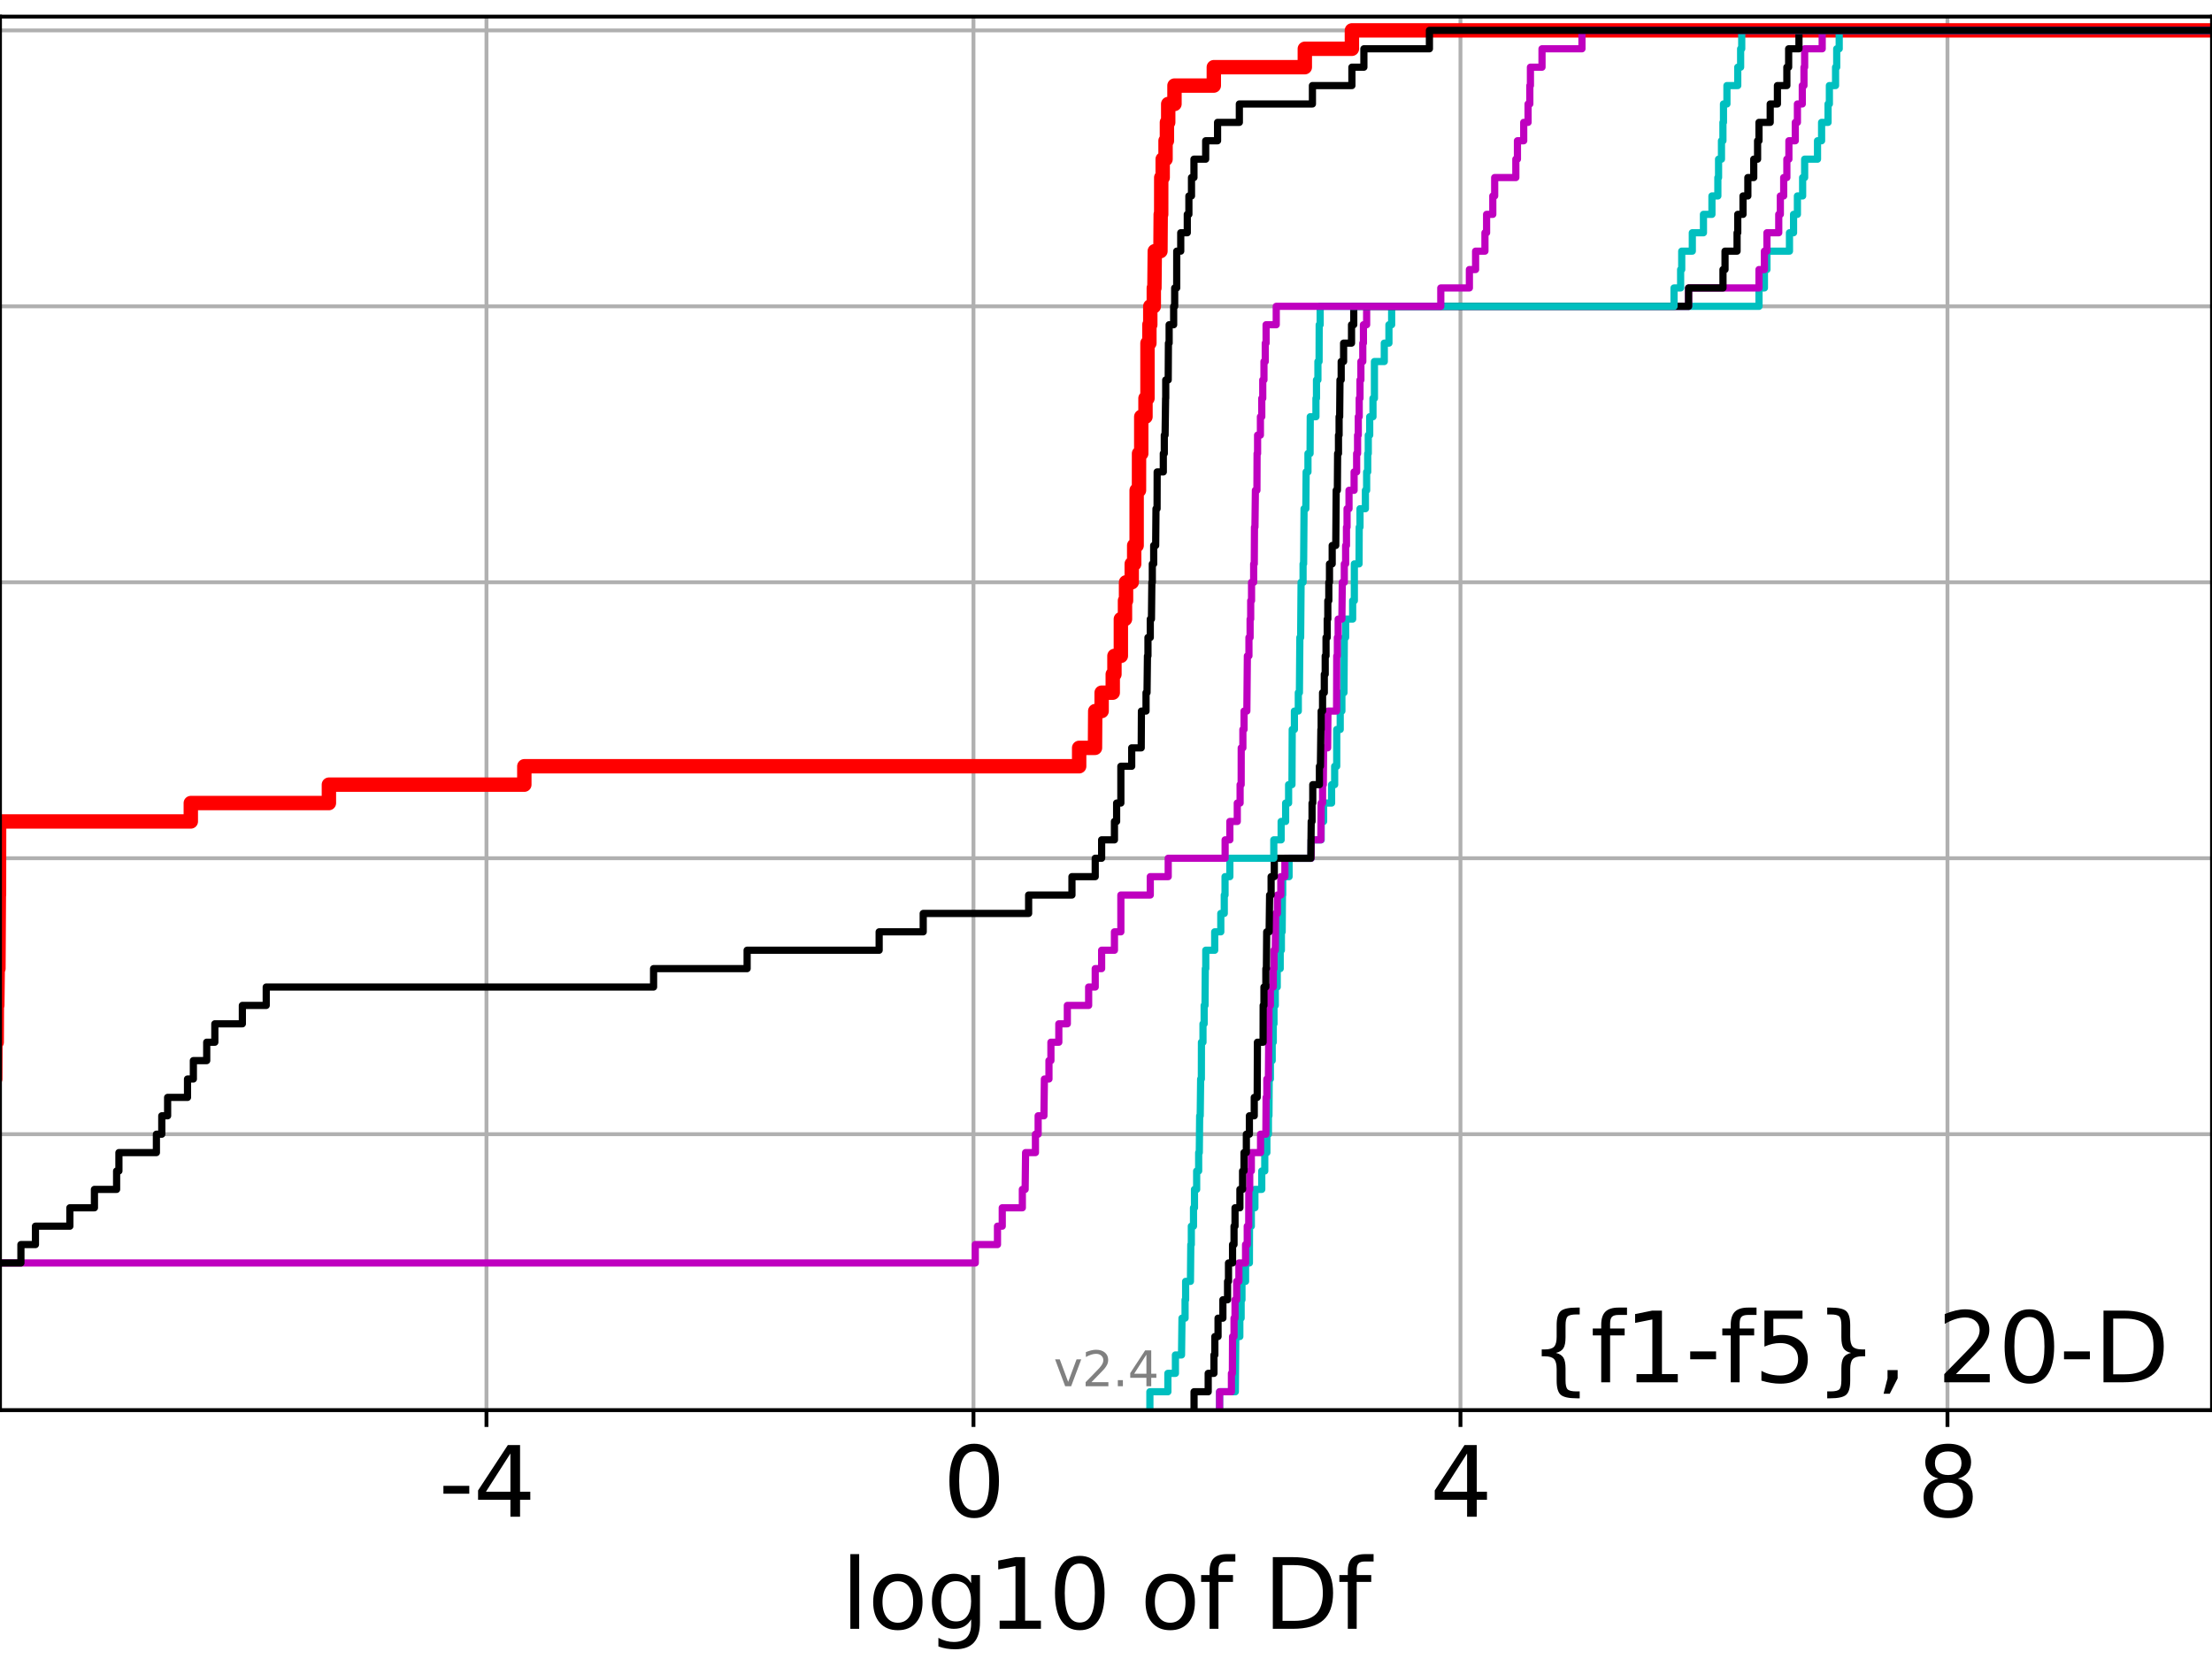 <?xml version="1.0" encoding="utf-8" standalone="no"?>
<!DOCTYPE svg PUBLIC "-//W3C//DTD SVG 1.1//EN"
  "http://www.w3.org/Graphics/SVG/1.1/DTD/svg11.dtd">
<svg height="345.6pt" version="1.1" viewBox="0 0 460.8 345.6" width="460.8pt" xmlns="http://www.w3.org/2000/svg" xmlns:xlink="http://www.w3.org/1999/xlink">
 <defs>
  <style type="text/css">*{stroke-linecap:butt;stroke-linejoin:round;}</style>
 </defs>
 <g id="figure_1">
  <g id="patch_1">
   <path d="M 0 345.6 
L 460.8 345.6 
L 460.8 0 
L 0 0 
z
" style="fill:#ffffff;"/>
  </g>
  <g id="axes_1">
   <g id="patch_2">
    <path d="M 0 293.76 
L 460.8 293.76 
L 460.8 3.456 
L 0 3.456 
z
" style="fill:#ffffff;"/>
   </g>
   <g id="matplotlib.axis_1">
    <g id="xtick_1">
     <g id="line2d_1">
      <path clip-path="url(#p30ed8960a1)" d="M 101.341 293.76 
L 101.341 3.456 
" style="fill:none;stroke:#b0b0b0;stroke-linecap:square;stroke-width:0.8;"/>
     </g>
     <g id="line2d_2">
      <defs>
       <path d="M 0 0 
L 0 3.5 
" id="mdcde211736" style="stroke:#000000;stroke-width:0.8;"/>
      </defs>
      <g>
       <use style="stroke:#000000;stroke-width:0.8;" x="101.341" xlink:href="#mdcde211736" y="293.76"/>
      </g>
     </g>
     <g id="text_1">
      <!-- -4 -->
      <g transform="translate(91.371 315.957)scale(0.2 -0.2)">
       <defs>
        <path d="M 313 2009 
L 1997 2009 
L 1997 1497 
L 313 1497 
L 313 2009 
z
" id="DejaVuSans-2d" transform="scale(0.016)"/>
        <path d="M 2419 4116 
L 825 1625 
L 2419 1625 
L 2419 4116 
z
M 2253 4666 
L 3047 4666 
L 3047 1625 
L 3713 1625 
L 3713 1100 
L 3047 1100 
L 3047 0 
L 2419 0 
L 2419 1100 
L 313 1100 
L 313 1709 
L 2253 4666 
z
" id="DejaVuSans-34" transform="scale(0.016)"/>
       </defs>
       <use xlink:href="#DejaVuSans-2d"/>
       <use x="36.084" xlink:href="#DejaVuSans-34"/>
      </g>
     </g>
    </g>
    <g id="xtick_2">
     <g id="line2d_3">
      <path clip-path="url(#p30ed8960a1)" d="M 202.792 293.76 
L 202.792 3.456 
" style="fill:none;stroke:#b0b0b0;stroke-linecap:square;stroke-width:0.8;"/>
     </g>
     <g id="line2d_4">
      <g>
       <use style="stroke:#000000;stroke-width:0.8;" x="202.792" xlink:href="#mdcde211736" y="293.76"/>
      </g>
     </g>
     <g id="text_2">
      <!-- 0 -->
      <g transform="translate(196.43 315.957)scale(0.2 -0.2)">
       <defs>
        <path d="M 2034 4250 
Q 1547 4250 1301 3770 
Q 1056 3291 1056 2328 
Q 1056 1369 1301 889 
Q 1547 409 2034 409 
Q 2525 409 2770 889 
Q 3016 1369 3016 2328 
Q 3016 3291 2770 3770 
Q 2525 4250 2034 4250 
z
M 2034 4750 
Q 2819 4750 3233 4129 
Q 3647 3509 3647 2328 
Q 3647 1150 3233 529 
Q 2819 -91 2034 -91 
Q 1250 -91 836 529 
Q 422 1150 422 2328 
Q 422 3509 836 4129 
Q 1250 4750 2034 4750 
z
" id="DejaVuSans-30" transform="scale(0.016)"/>
       </defs>
       <use xlink:href="#DejaVuSans-30"/>
      </g>
     </g>
    </g>
    <g id="xtick_3">
     <g id="line2d_5">
      <path clip-path="url(#p30ed8960a1)" d="M 304.243 293.76 
L 304.243 3.456 
" style="fill:none;stroke:#b0b0b0;stroke-linecap:square;stroke-width:0.8;"/>
     </g>
     <g id="line2d_6">
      <g>
       <use style="stroke:#000000;stroke-width:0.8;" x="304.243" xlink:href="#mdcde211736" y="293.76"/>
      </g>
     </g>
     <g id="text_3">
      <!-- 4 -->
      <g transform="translate(297.881 315.957)scale(0.2 -0.2)">
       <use xlink:href="#DejaVuSans-34"/>
      </g>
     </g>
    </g>
    <g id="xtick_4">
     <g id="line2d_7">
      <path clip-path="url(#p30ed8960a1)" d="M 405.694 293.76 
L 405.694 3.456 
" style="fill:none;stroke:#b0b0b0;stroke-linecap:square;stroke-width:0.8;"/>
     </g>
     <g id="line2d_8">
      <g>
       <use style="stroke:#000000;stroke-width:0.8;" x="405.694" xlink:href="#mdcde211736" y="293.76"/>
      </g>
     </g>
     <g id="text_4">
      <!-- 8 -->
      <g transform="translate(399.332 315.957)scale(0.2 -0.2)">
       <defs>
        <path d="M 2034 2216 
Q 1584 2216 1326 1975 
Q 1069 1734 1069 1313 
Q 1069 891 1326 650 
Q 1584 409 2034 409 
Q 2484 409 2743 651 
Q 3003 894 3003 1313 
Q 3003 1734 2745 1975 
Q 2488 2216 2034 2216 
z
M 1403 2484 
Q 997 2584 770 2862 
Q 544 3141 544 3541 
Q 544 4100 942 4425 
Q 1341 4750 2034 4750 
Q 2731 4750 3128 4425 
Q 3525 4100 3525 3541 
Q 3525 3141 3298 2862 
Q 3072 2584 2669 2484 
Q 3125 2378 3379 2068 
Q 3634 1759 3634 1313 
Q 3634 634 3220 271 
Q 2806 -91 2034 -91 
Q 1263 -91 848 271 
Q 434 634 434 1313 
Q 434 1759 690 2068 
Q 947 2378 1403 2484 
z
M 1172 3481 
Q 1172 3119 1398 2916 
Q 1625 2713 2034 2713 
Q 2441 2713 2670 2916 
Q 2900 3119 2900 3481 
Q 2900 3844 2670 4047 
Q 2441 4250 2034 4250 
Q 1625 4250 1398 4047 
Q 1172 3844 1172 3481 
z
" id="DejaVuSans-38" transform="scale(0.016)"/>
       </defs>
       <use xlink:href="#DejaVuSans-38"/>
      </g>
     </g>
    </g>
    <g id="text_5">
     <!-- log10 of Df -->
     <g transform="translate(175.214 339.313)scale(0.2 -0.2)">
      <defs>
       <path d="M 603 4863 
L 1178 4863 
L 1178 0 
L 603 0 
L 603 4863 
z
" id="DejaVuSans-6c" transform="scale(0.016)"/>
       <path d="M 1959 3097 
Q 1497 3097 1228 2736 
Q 959 2375 959 1747 
Q 959 1119 1226 758 
Q 1494 397 1959 397 
Q 2419 397 2687 759 
Q 2956 1122 2956 1747 
Q 2956 2369 2687 2733 
Q 2419 3097 1959 3097 
z
M 1959 3584 
Q 2709 3584 3137 3096 
Q 3566 2609 3566 1747 
Q 3566 888 3137 398 
Q 2709 -91 1959 -91 
Q 1206 -91 779 398 
Q 353 888 353 1747 
Q 353 2609 779 3096 
Q 1206 3584 1959 3584 
z
" id="DejaVuSans-6f" transform="scale(0.016)"/>
       <path d="M 2906 1791 
Q 2906 2416 2648 2759 
Q 2391 3103 1925 3103 
Q 1463 3103 1205 2759 
Q 947 2416 947 1791 
Q 947 1169 1205 825 
Q 1463 481 1925 481 
Q 2391 481 2648 825 
Q 2906 1169 2906 1791 
z
M 3481 434 
Q 3481 -459 3084 -895 
Q 2688 -1331 1869 -1331 
Q 1566 -1331 1297 -1286 
Q 1028 -1241 775 -1147 
L 775 -588 
Q 1028 -725 1275 -790 
Q 1522 -856 1778 -856 
Q 2344 -856 2625 -561 
Q 2906 -266 2906 331 
L 2906 616 
Q 2728 306 2450 153 
Q 2172 0 1784 0 
Q 1141 0 747 490 
Q 353 981 353 1791 
Q 353 2603 747 3093 
Q 1141 3584 1784 3584 
Q 2172 3584 2450 3431 
Q 2728 3278 2906 2969 
L 2906 3500 
L 3481 3500 
L 3481 434 
z
" id="DejaVuSans-67" transform="scale(0.016)"/>
       <path d="M 794 531 
L 1825 531 
L 1825 4091 
L 703 3866 
L 703 4441 
L 1819 4666 
L 2450 4666 
L 2450 531 
L 3481 531 
L 3481 0 
L 794 0 
L 794 531 
z
" id="DejaVuSans-31" transform="scale(0.016)"/>
       <path id="DejaVuSans-20" transform="scale(0.016)"/>
       <path d="M 2375 4863 
L 2375 4384 
L 1825 4384 
Q 1516 4384 1395 4259 
Q 1275 4134 1275 3809 
L 1275 3500 
L 2222 3500 
L 2222 3053 
L 1275 3053 
L 1275 0 
L 697 0 
L 697 3053 
L 147 3053 
L 147 3500 
L 697 3500 
L 697 3744 
Q 697 4328 969 4595 
Q 1241 4863 1831 4863 
L 2375 4863 
z
" id="DejaVuSans-66" transform="scale(0.016)"/>
       <path d="M 1259 4147 
L 1259 519 
L 2022 519 
Q 2988 519 3436 956 
Q 3884 1394 3884 2338 
Q 3884 3275 3436 3711 
Q 2988 4147 2022 4147 
L 1259 4147 
z
M 628 4666 
L 1925 4666 
Q 3281 4666 3915 4102 
Q 4550 3538 4550 2338 
Q 4550 1131 3912 565 
Q 3275 0 1925 0 
L 628 0 
L 628 4666 
z
" id="DejaVuSans-44" transform="scale(0.016)"/>
      </defs>
      <use xlink:href="#DejaVuSans-6c"/>
      <use x="27.783" xlink:href="#DejaVuSans-6f"/>
      <use x="88.965" xlink:href="#DejaVuSans-67"/>
      <use x="152.441" xlink:href="#DejaVuSans-31"/>
      <use x="216.064" xlink:href="#DejaVuSans-30"/>
      <use x="279.688" xlink:href="#DejaVuSans-20"/>
      <use x="311.475" xlink:href="#DejaVuSans-6f"/>
      <use x="372.656" xlink:href="#DejaVuSans-66"/>
      <use x="407.861" xlink:href="#DejaVuSans-20"/>
      <use x="439.648" xlink:href="#DejaVuSans-44"/>
      <use x="516.65" xlink:href="#DejaVuSans-66"/>
     </g>
    </g>
   </g>
   <g id="matplotlib.axis_2">
    <g id="ytick_1">
     <g id="line2d_9">
      <path clip-path="url(#p30ed8960a1)" d="M 0 293.76 
L 460.8 293.76 
" style="fill:none;stroke:#b0b0b0;stroke-linecap:square;stroke-width:0.8;"/>
     </g>
     <g id="line2d_10">
      <defs>
       <path d="M 0 0 
L -3.5 0 
" id="mccaca204a1" style="stroke:#000000;stroke-width:0.8;"/>
      </defs>
      <g>
       <use style="stroke:#000000;stroke-width:0.8;" x="0" xlink:href="#mccaca204a1" y="293.76"/>
      </g>
     </g>
    </g>
    <g id="ytick_2">
     <g id="line2d_11">
      <path clip-path="url(#p30ed8960a1)" d="M 0 236.274 
L 460.8 236.274 
" style="fill:none;stroke:#b0b0b0;stroke-linecap:square;stroke-width:0.8;"/>
     </g>
     <g id="line2d_12">
      <g>
       <use style="stroke:#000000;stroke-width:0.8;" x="0" xlink:href="#mccaca204a1" y="236.274"/>
      </g>
     </g>
    </g>
    <g id="ytick_3">
     <g id="line2d_13">
      <path clip-path="url(#p30ed8960a1)" d="M 0 178.788 
L 460.8 178.788 
" style="fill:none;stroke:#b0b0b0;stroke-linecap:square;stroke-width:0.8;"/>
     </g>
     <g id="line2d_14">
      <g>
       <use style="stroke:#000000;stroke-width:0.8;" x="0" xlink:href="#mccaca204a1" y="178.788"/>
      </g>
     </g>
    </g>
    <g id="ytick_4">
     <g id="line2d_15">
      <path clip-path="url(#p30ed8960a1)" d="M 0 121.302 
L 460.8 121.302 
" style="fill:none;stroke:#b0b0b0;stroke-linecap:square;stroke-width:0.8;"/>
     </g>
     <g id="line2d_16">
      <g>
       <use style="stroke:#000000;stroke-width:0.8;" x="0" xlink:href="#mccaca204a1" y="121.302"/>
      </g>
     </g>
    </g>
    <g id="ytick_5">
     <g id="line2d_17">
      <path clip-path="url(#p30ed8960a1)" d="M 0 63.816 
L 460.8 63.816 
" style="fill:none;stroke:#b0b0b0;stroke-linecap:square;stroke-width:0.8;"/>
     </g>
     <g id="line2d_18">
      <g>
       <use style="stroke:#000000;stroke-width:0.8;" x="0" xlink:href="#mccaca204a1" y="63.816"/>
      </g>
     </g>
    </g>
    <g id="ytick_6">
     <g id="line2d_19">
      <path clip-path="url(#p30ed8960a1)" d="M 0 6.33 
L 460.8 6.33 
" style="fill:none;stroke:#b0b0b0;stroke-linecap:square;stroke-width:0.8;"/>
     </g>
     <g id="line2d_20">
      <g>
       <use style="stroke:#000000;stroke-width:0.8;" x="0" xlink:href="#mccaca204a1" y="6.33"/>
      </g>
     </g>
    </g>
   </g>
   <g id="line2d_21">
    <path clip-path="url(#p30ed8960a1)" d="M -1 224.777 
L -0.997 224.777 
L -0.96 217.112 
L -0.687 217.112 
L -0.652 209.447 
L -0.562 209.447 
L -0.475 201.782 
L -0.327 201.782 
L -0.236 186.453 
L -0.206 186.453 
L -0.184 171.123 
L 39.749 171.123 
L 39.749 167.291 
L 68.516 167.291 
L 68.516 163.459 
L 109.227 163.459 
L 109.227 159.626 
L 224.807 159.626 
L 224.807 155.794 
L 228.105 155.794 
L 228.155 148.129 
L 229.49 148.129 
L 229.49 144.297 
L 231.806 144.297 
L 231.806 140.464 
L 232.16 140.464 
L 232.16 136.632 
L 233.495 136.632 
L 233.495 128.967 
L 234.355 128.967 
L 234.355 125.135 
L 234.574 125.135 
L 234.574 121.302 
L 235.76 121.302 
L 235.76 117.47 
L 236.272 117.47 
L 236.272 113.637 
L 236.784 113.637 
L 236.784 102.14 
L 237.274 102.14 
L 237.281 94.475 
L 237.743 94.475 
L 237.743 86.811 
L 238.626 86.811 
L 238.626 82.978 
L 239.04 82.978 
L 239.04 71.481 
L 239.441 71.481 
L 239.441 67.649 
L 239.625 67.649 
L 239.625 63.816 
L 240.359 63.816 
L 240.359 59.984 
L 240.487 59.984 
L 240.562 52.319 
L 241.743 52.319 
L 241.795 44.654 
L 241.899 44.654 
L 241.907 36.989 
L 242.209 36.989 
L 242.209 33.157 
L 242.804 33.157 
L 242.804 29.325 
L 243.091 29.325 
L 243.091 25.492 
L 243.36 25.492 
L 243.36 21.66 
L 244.667 21.66 
L 244.667 17.827 
L 252.86 17.827 
L 252.86 13.995 
L 271.818 13.995 
L 271.818 10.163 
L 281.625 10.163 
L 281.625 6.33 
L 281.625 6.33 
L 460.8 6.33 
L 460.8 6.33 
" style="fill:none;stroke:#ff0000;stroke-linecap:square;stroke-width:3;"/>
   </g>
   <g id="line2d_22">
    <path clip-path="url(#p30ed8960a1)" d="M 254.063 293.76 
L 254.063 289.928 
L 257.34 289.928 
L 257.436 278.43 
L 258.276 278.43 
L 258.276 274.598 
L 258.55 274.598 
L 258.55 270.766 
L 258.723 270.766 
L 258.723 266.933 
L 259.473 266.933 
L 259.473 263.101 
L 260.271 263.101 
L 260.292 255.436 
L 260.675 255.436 
L 260.675 251.604 
L 261.416 251.604 
L 261.416 247.771 
L 262.847 247.771 
L 262.847 243.939 
L 263.474 243.939 
L 263.474 240.106 
L 263.911 240.106 
L 263.911 236.274 
L 264.233 236.274 
L 264.233 232.442 
L 264.346 232.442 
L 264.392 224.777 
L 264.644 224.777 
L 264.644 220.944 
L 265.02 220.944 
L 265.02 217.112 
L 265.243 217.112 
L 265.243 213.28 
L 265.394 213.28 
L 265.394 209.447 
L 265.664 209.447 
L 265.664 205.615 
L 266.071 205.615 
L 266.071 201.782 
L 266.69 201.782 
L 266.69 197.95 
L 266.935 197.95 
L 266.935 194.118 
L 267.097 194.118 
L 267.155 186.453 
L 267.211 186.453 
L 267.211 182.621 
L 268.538 182.621 
L 268.538 178.788 
L 273.147 178.788 
L 273.147 174.956 
L 275.222 174.956 
L 275.222 171.123 
L 275.734 171.123 
L 275.734 167.291 
L 277.396 167.291 
L 277.396 163.459 
L 278.035 163.459 
L 278.035 159.626 
L 278.462 159.626 
L 278.468 151.961 
L 279.192 151.961 
L 279.192 148.129 
L 279.54 148.129 
L 279.54 144.297 
L 279.973 144.297 
L 280.046 132.799 
L 280.319 132.799 
L 280.319 128.967 
L 281.782 128.967 
L 281.782 125.135 
L 282.135 125.135 
L 282.137 117.47 
L 283.113 117.47 
L 283.148 109.805 
L 283.313 109.805 
L 283.313 105.973 
L 284.439 105.973 
L 284.439 102.14 
L 284.696 102.14 
L 284.696 98.308 
L 284.917 98.308 
L 284.917 94.475 
L 285.037 94.475 
L 285.037 90.643 
L 285.335 90.643 
L 285.335 86.811 
L 286.015 86.811 
L 286.015 82.978 
L 286.319 82.978 
L 286.321 75.313 
L 288.372 75.313 
L 288.372 71.481 
L 289.341 71.481 
L 289.341 67.649 
L 289.906 67.649 
L 289.906 63.816 
L 366.431 63.816 
L 366.431 59.984 
L 367.56 59.984 
L 367.56 56.151 
L 368.085 56.151 
L 368.085 52.319 
L 372.781 52.319 
L 372.781 48.487 
L 373.63 48.487 
L 373.63 44.654 
L 374.434 44.654 
L 374.434 40.822 
L 375.52 40.822 
L 375.52 36.989 
L 375.941 36.989 
L 375.941 33.157 
L 378.622 33.157 
L 378.622 29.325 
L 379.471 29.325 
L 379.471 25.492 
L 380.818 25.492 
L 380.818 21.66 
L 381.093 21.66 
L 381.093 17.827 
L 382.381 17.827 
L 382.381 13.995 
L 382.622 13.995 
L 382.622 10.163 
L 383.14 10.163 
L 383.14 6.33 
L 383.14 6.33 
L 460.8 6.33 
L 460.8 6.33 
" style="fill:none;stroke:#00bfbf;stroke-linecap:square;stroke-width:1.5;"/>
   </g>
   <g id="line2d_23">
    <path clip-path="url(#p30ed8960a1)" d="M 254.063 293.76 
L 254.063 289.928 
L 256.529 289.928 
L 256.529 286.095 
L 256.727 286.095 
L 256.763 278.43 
L 257.07 278.43 
L 257.07 274.598 
L 257.279 274.598 
L 257.279 270.766 
L 257.619 270.766 
L 257.619 266.933 
L 258.087 266.933 
L 258.087 263.101 
L 259.473 263.101 
L 259.473 259.268 
L 259.822 259.268 
L 259.822 255.436 
L 260.131 255.436 
L 260.15 247.771 
L 260.339 247.771 
L 260.339 243.939 
L 260.675 243.939 
L 260.675 240.106 
L 262.597 240.106 
L 262.597 236.274 
L 263.705 236.274 
L 263.755 228.609 
L 263.911 228.609 
L 263.911 224.777 
L 264.233 224.777 
L 264.327 213.28 
L 264.346 213.28 
L 264.346 209.447 
L 264.644 209.447 
L 264.644 205.615 
L 265.243 205.615 
L 265.243 201.782 
L 265.394 201.782 
L 265.394 197.95 
L 265.664 197.95 
L 265.753 190.285 
L 266.108 190.285 
L 266.108 186.453 
L 266.815 186.453 
L 266.815 182.621 
L 267.668 182.621 
L 267.668 178.788 
L 273.147 178.788 
L 273.147 174.956 
L 275.164 174.956 
L 275.222 167.291 
L 275.513 167.291 
L 275.513 163.459 
L 275.67 163.459 
L 275.734 155.794 
L 276.57 155.794 
L 276.638 148.129 
L 278.433 148.129 
L 278.468 136.632 
L 278.598 136.632 
L 278.598 132.799 
L 278.766 132.799 
L 278.766 128.967 
L 279.54 128.967 
L 279.624 121.302 
L 280.044 121.302 
L 280.044 117.47 
L 280.319 117.47 
L 280.319 113.637 
L 280.495 113.637 
L 280.495 109.805 
L 280.616 109.805 
L 280.616 105.973 
L 281.024 105.973 
L 281.024 102.14 
L 282.084 102.14 
L 282.084 98.308 
L 282.612 98.308 
L 282.612 94.475 
L 282.808 94.475 
L 282.808 90.643 
L 282.954 90.643 
L 282.954 86.811 
L 283.148 86.811 
L 283.148 82.978 
L 283.313 82.978 
L 283.313 79.146 
L 283.5 79.146 
L 283.5 75.313 
L 283.894 75.313 
L 283.894 71.481 
L 284.026 71.481 
L 284.026 67.649 
L 284.696 67.649 
L 284.696 63.816 
L 351.764 63.816 
L 351.764 59.984 
L 366.431 59.984 
L 366.431 56.151 
L 367.56 56.151 
L 367.56 52.319 
L 368.085 52.319 
L 368.085 48.487 
L 370.545 48.487 
L 370.545 44.654 
L 370.878 44.654 
L 370.878 40.822 
L 371.576 40.822 
L 371.576 36.989 
L 372.236 36.989 
L 372.236 33.157 
L 372.66 33.157 
L 372.66 29.325 
L 373.991 29.325 
L 373.991 25.492 
L 374.434 25.492 
L 374.434 21.66 
L 375.45 21.66 
L 375.45 17.827 
L 375.8 17.827 
L 375.8 13.995 
L 375.941 13.995 
L 375.941 10.163 
L 379.597 10.163 
L 379.597 6.33 
L 379.597 6.33 
L 460.8 6.33 
L 460.8 6.33 
" style="fill:none;stroke:#bf00bf;stroke-linecap:square;stroke-width:1.5;"/>
   </g>
   <g id="line2d_24">
    <path clip-path="url(#p30ed8960a1)" d="M 248.743 293.76 
L 248.743 289.928 
L 251.69 289.928 
L 251.69 286.095 
L 252.889 286.095 
L 252.889 282.263 
L 253.076 282.263 
L 253.076 278.43 
L 253.741 278.43 
L 253.741 274.598 
L 254.75 274.598 
L 254.75 270.766 
L 255.724 270.766 
L 255.724 266.933 
L 255.918 266.933 
L 255.918 263.101 
L 256.763 263.101 
L 256.763 259.268 
L 257.07 259.268 
L 257.07 255.436 
L 257.279 255.436 
L 257.279 251.604 
L 258.295 251.604 
L 258.295 247.771 
L 258.851 247.771 
L 258.851 243.939 
L 259.15 243.939 
L 259.15 240.106 
L 259.637 240.106 
L 259.637 236.274 
L 260.27 236.274 
L 260.27 232.442 
L 261.283 232.442 
L 261.283 228.609 
L 261.896 228.609 
L 261.945 217.112 
L 263.125 217.112 
L 263.139 209.447 
L 263.305 209.447 
L 263.305 205.615 
L 263.703 205.615 
L 263.703 201.782 
L 263.816 201.782 
L 263.878 194.118 
L 264.387 194.118 
L 264.482 186.453 
L 264.796 186.453 
L 264.796 182.621 
L 265.46 182.621 
L 265.46 178.788 
L 273.07 178.788 
L 273.147 171.123 
L 273.323 171.123 
L 273.323 167.291 
L 273.474 167.291 
L 273.474 163.459 
L 274.858 163.459 
L 274.858 159.626 
L 275.065 159.626 
L 275.164 151.961 
L 275.222 151.961 
L 275.222 148.129 
L 275.513 148.129 
L 275.513 144.297 
L 275.876 144.297 
L 275.876 140.464 
L 276.065 140.464 
L 276.065 136.632 
L 276.235 136.632 
L 276.235 132.799 
L 276.485 132.799 
L 276.485 128.967 
L 276.609 128.967 
L 276.609 125.135 
L 276.816 125.135 
L 276.816 121.302 
L 276.957 121.302 
L 276.957 117.47 
L 277.52 117.47 
L 277.52 113.637 
L 278.264 113.637 
L 278.354 102.14 
L 278.598 102.14 
L 278.651 94.475 
L 278.831 94.475 
L 278.831 90.643 
L 278.958 90.643 
L 278.958 86.811 
L 279.078 86.811 
L 279.143 79.146 
L 279.394 79.146 
L 279.394 75.313 
L 279.898 75.313 
L 279.898 71.481 
L 281.549 71.481 
L 281.549 67.649 
L 282.011 67.649 
L 282.011 63.816 
L 351.764 63.816 
L 351.764 59.984 
L 358.928 59.984 
L 358.928 56.151 
L 359.354 56.151 
L 359.354 52.319 
L 361.864 52.319 
L 361.864 48.487 
L 362.005 48.487 
L 362.005 44.654 
L 363.101 44.654 
L 363.101 40.822 
L 364.11 40.822 
L 364.11 36.989 
L 365.337 36.989 
L 365.337 33.157 
L 366.137 33.157 
L 366.137 29.325 
L 366.431 29.325 
L 366.431 25.492 
L 368.766 25.492 
L 368.766 21.66 
L 370.27 21.66 
L 370.27 17.827 
L 372.236 17.827 
L 372.236 13.995 
L 372.608 13.995 
L 372.608 10.163 
L 374.756 10.163 
L 374.756 6.33 
L 374.756 6.33 
L 460.8 6.33 
L 460.8 6.33 
" style="fill:none;stroke:#000000;stroke-linecap:square;stroke-width:1.5;"/>
   </g>
   <g id="line2d_25">
    <path clip-path="url(#p30ed8960a1)" d="M 239.542 293.76 
L 239.542 289.928 
L 243.29 289.928 
L 243.29 286.095 
L 244.862 286.095 
L 244.862 282.263 
L 246.133 282.263 
L 246.231 274.598 
L 246.873 274.598 
L 246.873 270.766 
L 246.989 270.766 
L 246.989 266.933 
L 247.991 266.933 
L 248.066 259.268 
L 248.175 259.268 
L 248.175 255.436 
L 248.627 255.436 
L 248.627 251.604 
L 248.833 251.604 
L 248.833 247.771 
L 249.286 247.771 
L 249.286 243.939 
L 249.704 243.939 
L 249.704 240.106 
L 249.836 240.106 
L 249.912 232.442 
L 250.028 232.442 
L 250.116 224.777 
L 250.267 224.777 
L 250.284 217.112 
L 250.603 217.112 
L 250.603 213.28 
L 250.846 213.28 
L 250.846 209.447 
L 251.029 209.447 
L 251.084 201.782 
L 251.185 201.782 
L 251.185 197.95 
L 253.045 197.95 
L 253.045 194.118 
L 254.314 194.118 
L 254.314 190.285 
L 255.038 190.285 
L 255.038 186.453 
L 255.198 186.453 
L 255.198 182.621 
L 256.199 182.621 
L 256.199 178.788 
L 265.356 178.788 
L 265.356 174.956 
L 266.885 174.956 
L 266.885 171.123 
L 267.821 171.123 
L 267.821 167.291 
L 268.44 167.291 
L 268.44 163.459 
L 269.141 163.459 
L 269.193 151.961 
L 269.649 151.961 
L 269.649 148.129 
L 270.461 148.129 
L 270.461 144.297 
L 270.691 144.297 
L 270.785 132.799 
L 270.948 132.799 
L 271.041 121.302 
L 271.452 121.302 
L 271.452 117.47 
L 271.567 117.47 
L 271.659 105.973 
L 272.029 105.973 
L 272.093 98.308 
L 272.472 98.308 
L 272.472 94.475 
L 272.912 94.475 
L 272.95 86.811 
L 274.136 86.811 
L 274.136 82.978 
L 274.249 82.978 
L 274.249 79.146 
L 274.547 79.146 
L 274.547 75.313 
L 274.789 75.313 
L 274.812 67.649 
L 275.015 67.649 
L 275.015 63.816 
L 348.733 63.816 
L 348.733 59.984 
L 350.104 59.984 
L 350.104 56.151 
L 350.335 56.151 
L 350.335 52.319 
L 352.539 52.319 
L 352.539 48.487 
L 354.86 48.487 
L 354.86 44.654 
L 356.629 44.654 
L 356.629 40.822 
L 357.86 40.822 
L 357.86 36.989 
L 358.007 36.989 
L 358.007 33.157 
L 358.613 33.157 
L 358.613 29.325 
L 358.917 29.325 
L 358.917 25.492 
L 359.03 25.492 
L 359.03 21.66 
L 359.752 21.66 
L 359.752 17.827 
L 362.005 17.827 
L 362.005 13.995 
L 362.604 13.995 
L 362.604 10.163 
L 362.834 10.163 
L 362.834 6.33 
L 362.834 6.33 
L 460.8 6.33 
L 460.8 6.33 
" style="fill:none;stroke:#00bfbf;stroke-linecap:square;stroke-width:1.5;"/>
   </g>
   <g id="line2d_26">
    <path clip-path="url(#p30ed8960a1)" d="M -1 263.101 
L 203.17 263.101 
L 203.17 259.268 
L 207.794 259.268 
L 207.794 255.436 
L 208.786 255.436 
L 208.786 251.604 
L 212.973 251.604 
L 212.973 247.771 
L 213.556 247.771 
L 213.65 240.106 
L 215.702 240.106 
L 215.702 236.274 
L 216.264 236.274 
L 216.264 232.442 
L 217.47 232.442 
L 217.566 224.777 
L 218.518 224.777 
L 218.518 220.944 
L 218.925 220.944 
L 218.925 217.112 
L 220.571 217.112 
L 220.571 213.28 
L 222.345 213.28 
L 222.345 209.447 
L 226.784 209.447 
L 226.784 205.615 
L 228.155 205.615 
L 228.155 201.782 
L 229.49 201.782 
L 229.49 197.95 
L 232.16 197.95 
L 232.16 194.118 
L 233.495 194.118 
L 233.495 186.453 
L 239.625 186.453 
L 239.625 182.621 
L 243.36 182.621 
L 243.36 178.788 
L 255.215 178.788 
L 255.215 174.956 
L 256.199 174.956 
L 256.199 171.123 
L 257.748 171.123 
L 257.748 167.291 
L 258.336 167.291 
L 258.336 163.459 
L 258.557 163.459 
L 258.569 155.794 
L 258.915 155.794 
L 258.915 151.961 
L 259.16 151.961 
L 259.16 148.129 
L 259.742 148.129 
L 259.849 136.632 
L 260.177 136.632 
L 260.177 132.799 
L 260.419 132.799 
L 260.419 128.967 
L 260.542 128.967 
L 260.542 125.135 
L 260.72 125.135 
L 260.72 121.302 
L 261.161 121.302 
L 261.161 117.47 
L 261.289 117.47 
L 261.332 109.805 
L 261.429 109.805 
L 261.522 102.14 
L 261.841 102.14 
L 261.873 94.475 
L 261.978 94.475 
L 261.978 90.643 
L 262.567 90.643 
L 262.567 86.811 
L 262.851 86.811 
L 262.851 82.978 
L 263.055 82.978 
L 263.055 79.146 
L 263.307 79.146 
L 263.307 75.313 
L 263.578 75.313 
L 263.578 71.481 
L 263.75 71.481 
L 263.75 67.649 
L 265.864 67.649 
L 265.864 63.816 
L 300.142 63.816 
L 300.142 59.984 
L 306.101 59.984 
L 306.101 56.151 
L 307.394 56.151 
L 307.394 52.319 
L 309.341 52.319 
L 309.341 48.487 
L 309.684 48.487 
L 309.684 44.654 
L 310.977 44.654 
L 310.977 40.822 
L 311.368 40.822 
L 311.368 36.989 
L 315.777 36.989 
L 315.777 33.157 
L 316.11 33.157 
L 316.11 29.325 
L 317.418 29.325 
L 317.418 25.492 
L 318.324 25.492 
L 318.324 21.66 
L 318.689 21.66 
L 318.689 17.827 
L 318.815 17.827 
L 318.815 13.995 
L 321.229 13.995 
L 321.229 10.163 
L 329.552 10.163 
L 329.552 6.33 
L 329.552 6.33 
L 460.8 6.33 
L 460.8 6.33 
" style="fill:none;stroke:#bf00bf;stroke-linecap:square;stroke-width:1.5;"/>
   </g>
   <g id="line2d_27">
    <path clip-path="url(#p30ed8960a1)" d="M -1 263.101 
L 4.357 263.101 
L 4.357 259.268 
L 7.384 259.268 
L 7.384 255.436 
L 14.555 255.436 
L 14.555 251.604 
L 19.671 251.604 
L 19.671 247.771 
L 24.291 247.771 
L 24.291 243.939 
L 24.773 243.939 
L 24.773 240.106 
L 32.582 240.106 
L 32.582 236.274 
L 33.702 236.274 
L 33.702 232.442 
L 34.919 232.442 
L 34.919 228.609 
L 39.063 228.609 
L 39.063 224.777 
L 40.281 224.777 
L 40.281 220.944 
L 43.063 220.944 
L 43.063 217.112 
L 44.754 217.112 
L 44.754 213.28 
L 50.487 213.28 
L 50.487 209.447 
L 55.46 209.447 
L 55.46 205.615 
L 136.153 205.615 
L 136.153 201.782 
L 155.64 201.782 
L 155.64 197.95 
L 183.144 197.95 
L 183.144 194.118 
L 192.322 194.118 
L 192.322 190.285 
L 214.282 190.285 
L 214.282 186.453 
L 223.308 186.453 
L 223.308 182.621 
L 228.155 182.621 
L 228.155 178.788 
L 229.49 178.788 
L 229.49 174.956 
L 232.16 174.956 
L 232.16 171.123 
L 232.613 171.123 
L 232.613 167.291 
L 233.495 167.291 
L 233.495 159.626 
L 235.754 159.626 
L 235.754 155.794 
L 237.736 155.794 
L 237.779 148.129 
L 238.739 148.129 
L 238.739 144.297 
L 238.948 144.297 
L 239.037 136.632 
L 239.142 136.632 
L 239.142 132.799 
L 239.625 132.799 
L 239.625 128.967 
L 239.869 128.967 
L 239.952 121.302 
L 240.048 121.302 
L 240.048 117.47 
L 240.335 117.47 
L 240.335 113.637 
L 240.748 113.637 
L 240.814 105.973 
L 241.04 105.973 
L 241.059 98.308 
L 242.338 98.308 
L 242.338 94.475 
L 242.544 94.475 
L 242.544 90.643 
L 242.708 90.643 
L 242.815 82.978 
L 242.843 82.978 
L 242.843 79.146 
L 243.36 79.146 
L 243.405 71.481 
L 243.553 71.481 
L 243.553 67.649 
L 244.494 67.649 
L 244.494 63.816 
L 244.708 63.816 
L 244.708 59.984 
L 245.129 59.984 
L 245.137 52.319 
L 245.97 52.319 
L 245.97 48.487 
L 247.333 48.487 
L 247.333 44.654 
L 247.668 44.654 
L 247.668 40.822 
L 248.209 40.822 
L 248.209 36.989 
L 248.724 36.989 
L 248.724 33.157 
L 251.165 33.157 
L 251.165 29.325 
L 253.642 29.325 
L 253.642 25.492 
L 258.18 25.492 
L 258.18 21.66 
L 273.402 21.66 
L 273.402 17.827 
L 281.625 17.827 
L 281.625 13.995 
L 284.123 13.995 
L 284.123 10.163 
L 297.774 10.163 
L 297.774 6.33 
L 297.774 6.33 
L 460.8 6.33 
L 460.8 6.33 
" style="fill:none;stroke:#000000;stroke-linecap:square;stroke-width:1.5;"/>
   </g>
   <g id="patch_3">
    <path d="M 0 293.76 
L 0 3.456 
" style="fill:none;stroke:#000000;stroke-linecap:square;stroke-linejoin:miter;stroke-width:0.8;"/>
   </g>
   <g id="patch_4">
    <path d="M 460.8 293.76 
L 460.8 3.456 
" style="fill:none;stroke:#000000;stroke-linecap:square;stroke-linejoin:miter;stroke-width:0.8;"/>
   </g>
   <g id="patch_5">
    <path d="M 0 293.76 
L 460.8 293.76 
" style="fill:none;stroke:#000000;stroke-linecap:square;stroke-linejoin:miter;stroke-width:0.8;"/>
   </g>
   <g id="patch_6">
    <path d="M 0 3.456 
L 460.8 3.456 
" style="fill:none;stroke:#000000;stroke-linecap:square;stroke-linejoin:miter;stroke-width:0.8;"/>
   </g>
   <g id="text_6">
    <!-- {f1-f5}, 20-D -->
    <g transform="translate(318.609 287.954)scale(0.2 -0.2)">
     <defs>
      <path d="M 3272 -594 
L 3272 -1044 
L 3078 -1044 
Q 2300 -1044 2036 -812 
Q 1772 -581 1772 109 
L 1772 856 
Q 1772 1328 1603 1509 
Q 1434 1691 991 1691 
L 800 1691 
L 800 2138 
L 991 2138 
Q 1438 2138 1605 2317 
Q 1772 2497 1772 2963 
L 1772 3713 
Q 1772 4403 2036 4633 
Q 2300 4863 3078 4863 
L 3272 4863 
L 3272 4416 
L 3059 4416 
Q 2619 4416 2484 4278 
Q 2350 4141 2350 3700 
L 2350 2925 
Q 2350 2434 2208 2212 
Q 2066 1991 1722 1913 
Q 2069 1828 2209 1606 
Q 2350 1384 2350 897 
L 2350 122 
Q 2350 -319 2484 -456 
Q 2619 -594 3059 -594 
L 3272 -594 
z
" id="DejaVuSans-7b" transform="scale(0.016)"/>
      <path d="M 691 4666 
L 3169 4666 
L 3169 4134 
L 1269 4134 
L 1269 2991 
Q 1406 3038 1543 3061 
Q 1681 3084 1819 3084 
Q 2600 3084 3056 2656 
Q 3513 2228 3513 1497 
Q 3513 744 3044 326 
Q 2575 -91 1722 -91 
Q 1428 -91 1123 -41 
Q 819 9 494 109 
L 494 744 
Q 775 591 1075 516 
Q 1375 441 1709 441 
Q 2250 441 2565 725 
Q 2881 1009 2881 1497 
Q 2881 1984 2565 2268 
Q 2250 2553 1709 2553 
Q 1456 2553 1204 2497 
Q 953 2441 691 2322 
L 691 4666 
z
" id="DejaVuSans-35" transform="scale(0.016)"/>
      <path d="M 800 -594 
L 1019 -594 
Q 1456 -594 1589 -459 
Q 1722 -325 1722 122 
L 1722 897 
Q 1722 1384 1862 1606 
Q 2003 1828 2350 1913 
Q 2003 1991 1862 2212 
Q 1722 2434 1722 2925 
L 1722 3700 
Q 1722 4144 1589 4280 
Q 1456 4416 1019 4416 
L 800 4416 
L 800 4863 
L 997 4863 
Q 1775 4863 2036 4633 
Q 2297 4403 2297 3713 
L 2297 2963 
Q 2297 2497 2465 2317 
Q 2634 2138 3078 2138 
L 3272 2138 
L 3272 1691 
L 3078 1691 
Q 2634 1691 2465 1509 
Q 2297 1328 2297 856 
L 2297 109 
Q 2297 -581 2036 -812 
Q 1775 -1044 997 -1044 
L 800 -1044 
L 800 -594 
z
" id="DejaVuSans-7d" transform="scale(0.016)"/>
      <path d="M 750 794 
L 1409 794 
L 1409 256 
L 897 -744 
L 494 -744 
L 750 256 
L 750 794 
z
" id="DejaVuSans-2c" transform="scale(0.016)"/>
      <path d="M 1228 531 
L 3431 531 
L 3431 0 
L 469 0 
L 469 531 
Q 828 903 1448 1529 
Q 2069 2156 2228 2338 
Q 2531 2678 2651 2914 
Q 2772 3150 2772 3378 
Q 2772 3750 2511 3984 
Q 2250 4219 1831 4219 
Q 1534 4219 1204 4116 
Q 875 4013 500 3803 
L 500 4441 
Q 881 4594 1212 4672 
Q 1544 4750 1819 4750 
Q 2544 4750 2975 4387 
Q 3406 4025 3406 3419 
Q 3406 3131 3298 2873 
Q 3191 2616 2906 2266 
Q 2828 2175 2409 1742 
Q 1991 1309 1228 531 
z
" id="DejaVuSans-32" transform="scale(0.016)"/>
     </defs>
     <use xlink:href="#DejaVuSans-7b"/>
     <use x="63.623" xlink:href="#DejaVuSans-66"/>
     <use x="98.828" xlink:href="#DejaVuSans-31"/>
     <use x="162.451" xlink:href="#DejaVuSans-2d"/>
     <use x="198.535" xlink:href="#DejaVuSans-66"/>
     <use x="233.74" xlink:href="#DejaVuSans-35"/>
     <use x="297.363" xlink:href="#DejaVuSans-7d"/>
     <use x="360.986" xlink:href="#DejaVuSans-2c"/>
     <use x="392.773" xlink:href="#DejaVuSans-20"/>
     <use x="424.561" xlink:href="#DejaVuSans-32"/>
     <use x="488.184" xlink:href="#DejaVuSans-30"/>
     <use x="551.807" xlink:href="#DejaVuSans-2d"/>
     <use x="587.891" xlink:href="#DejaVuSans-44"/>
    </g>
   </g>
   <g id="text_7">
    <!-- v2.4 -->
    <g style="fill:#808080;" transform="translate(219.489 288.777)scale(0.1 -0.1)">
     <defs>
      <path d="M 191 3500 
L 800 3500 
L 1894 563 
L 2988 3500 
L 3597 3500 
L 2284 0 
L 1503 0 
L 191 3500 
z
" id="DejaVuSans-76" transform="scale(0.016)"/>
      <path d="M 684 794 
L 1344 794 
L 1344 0 
L 684 0 
L 684 794 
z
" id="DejaVuSans-2e" transform="scale(0.016)"/>
     </defs>
     <use xlink:href="#DejaVuSans-76"/>
     <use x="59.18" xlink:href="#DejaVuSans-32"/>
     <use x="122.803" xlink:href="#DejaVuSans-2e"/>
     <use x="154.59" xlink:href="#DejaVuSans-34"/>
    </g>
   </g>
  </g>
 </g>
 <defs>
  <clipPath id="p30ed8960a1">
   <rect height="290.304" width="460.8" x="0" y="3.456"/>
  </clipPath>
 </defs>
</svg>
